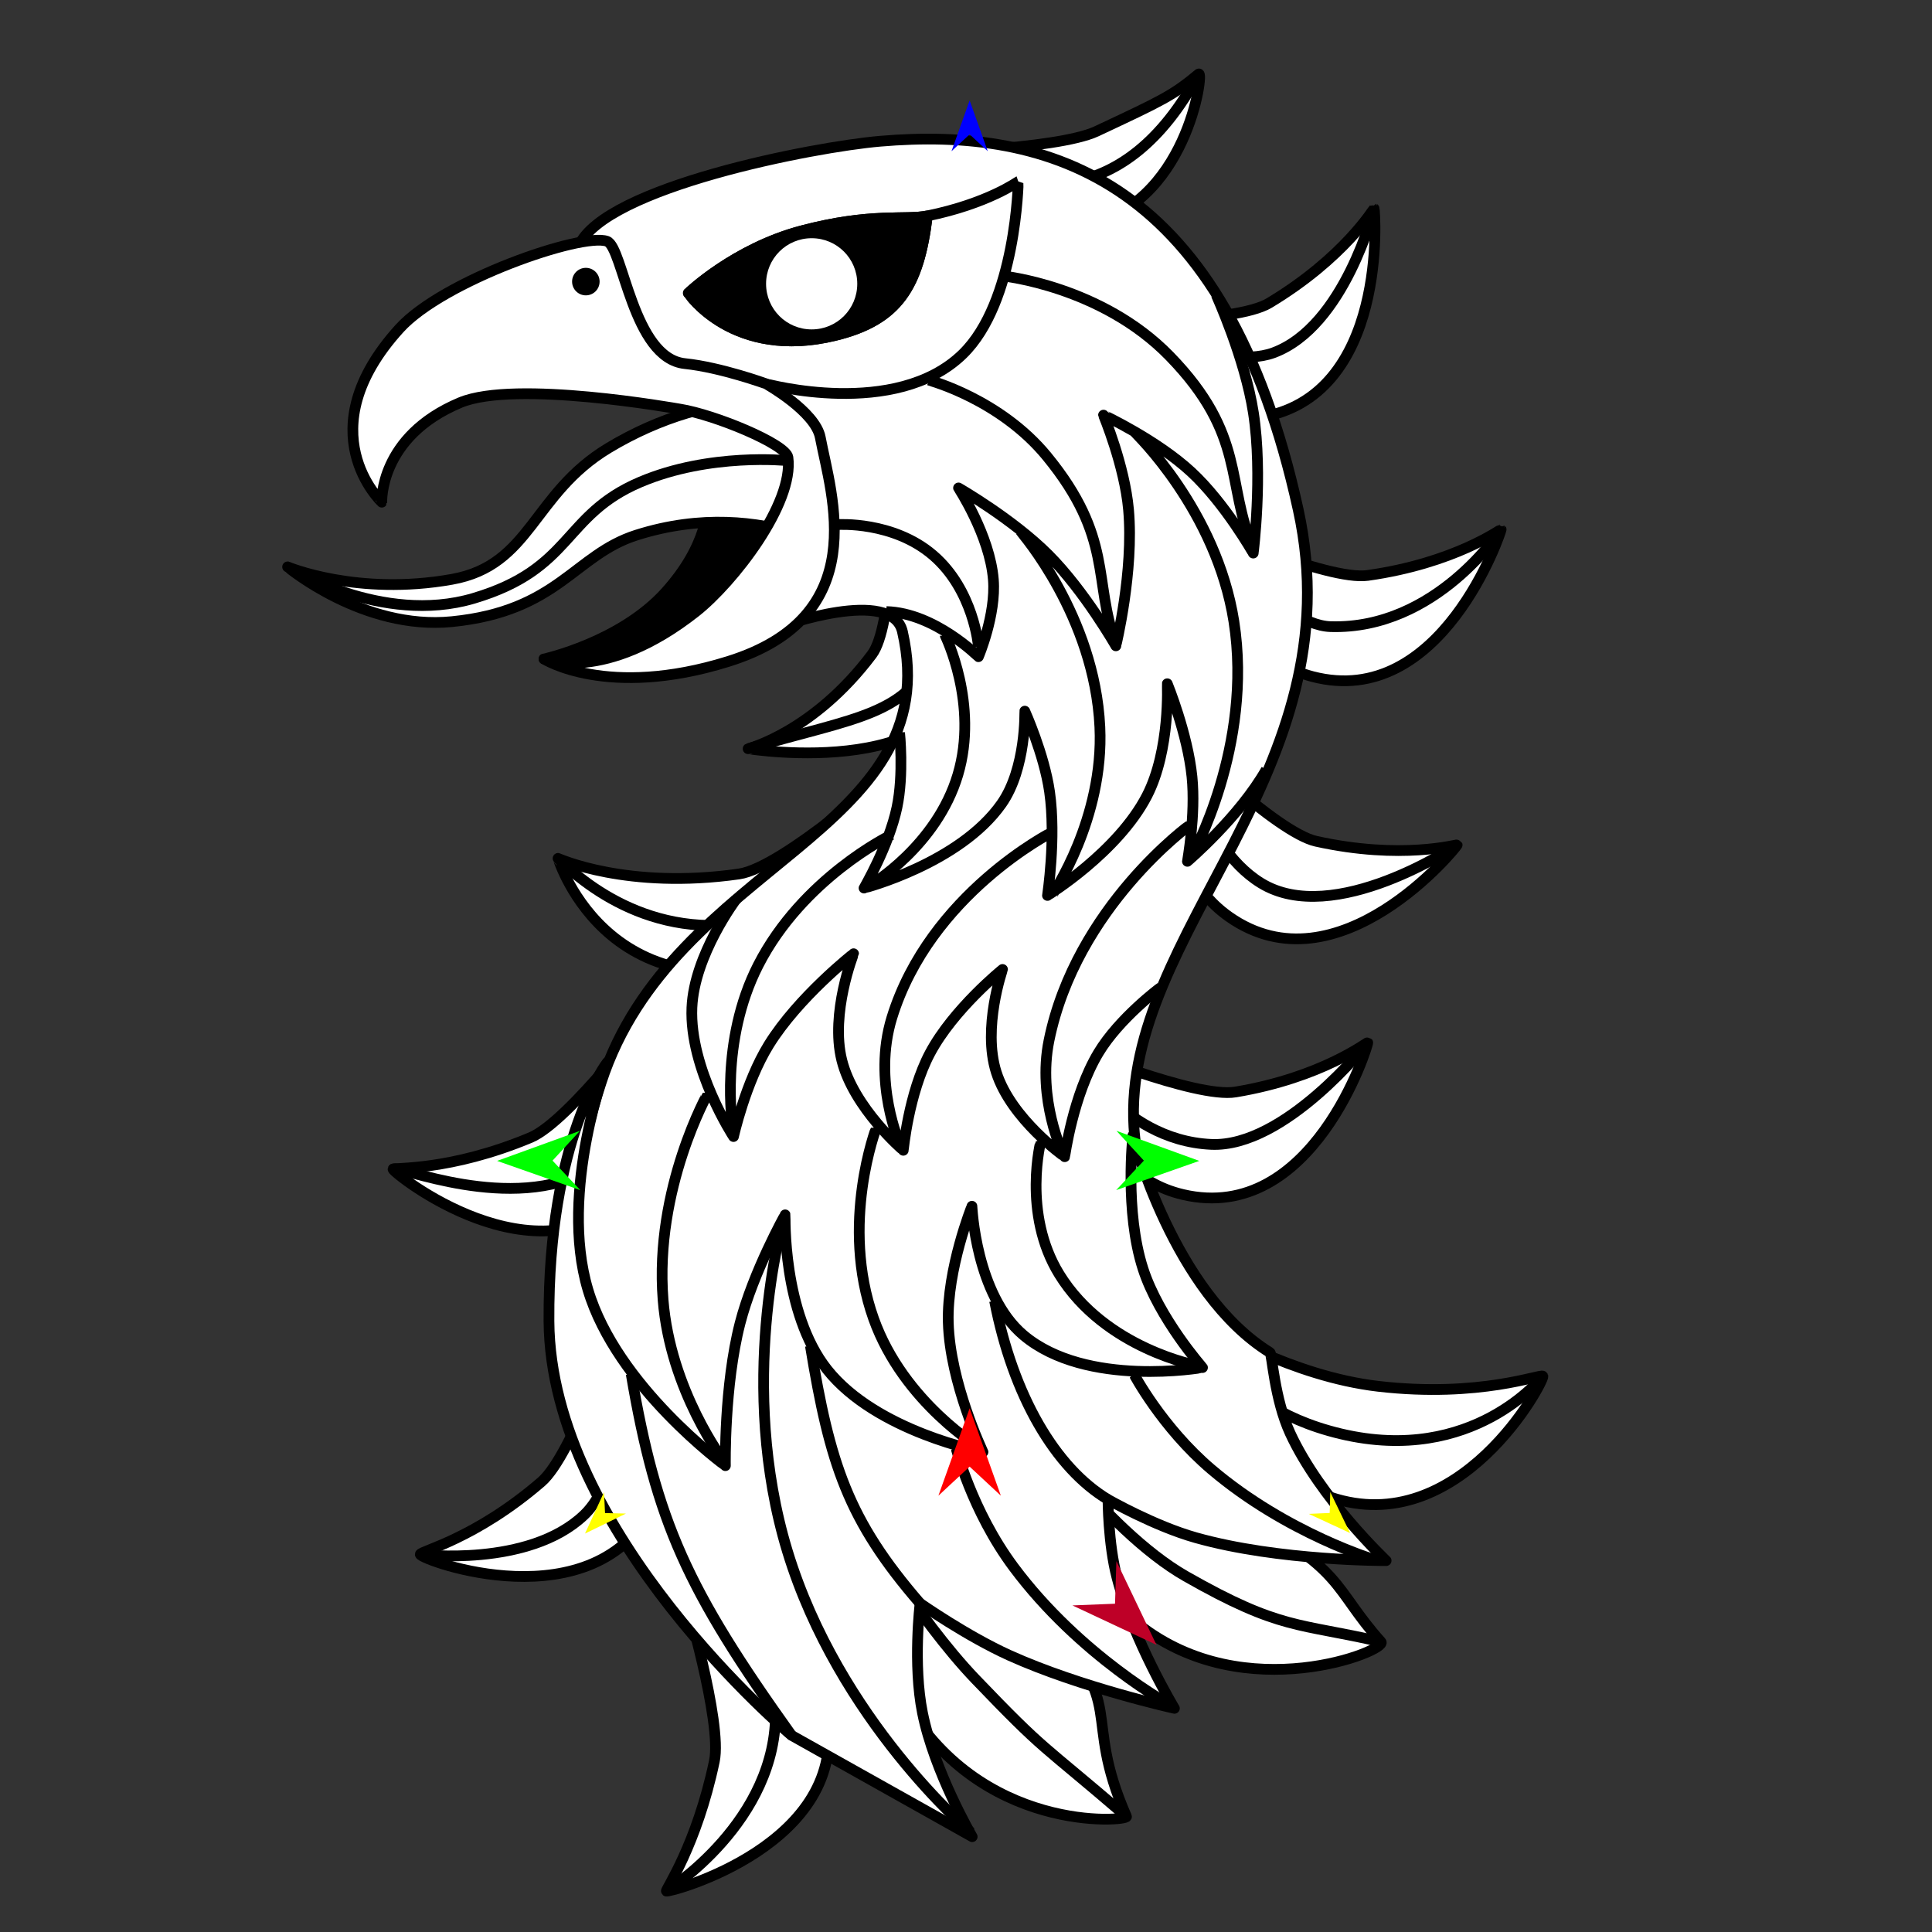 <?xml version="1.0" encoding="utf-8"?>
<!-- Generator: Moho 12.5 build 22414 -->
<!DOCTYPE svg PUBLIC "-//W3C//DTD SVG 1.1//EN" "http://www.w3.org/Graphics/SVG/1.1/DTD/svg11.dtd">
<svg version="1.1" id="Frame_0" xmlns="http://www.w3.org/2000/svg" xmlns:xlink="http://www.w3.org/1999/xlink" width="720px" height="720px">
<rect width="100%" height="100%" fill="#333333" stroke="none"/>
<g id="eagle_head_2">
<g id="eagle_head_2">
<path fill="#000000" fill-rule="evenodd" stroke="#000000" stroke-width="4" stroke-linejoin="round" d="M 248.182 220.540 C 277.239 188.120 259.030 160.832 253.465 152.477 C 266.460 154.558 292.961 165.544 293.636 170.447 C 296.007 187.659 273.223 216.984 259.314 227.961 C 225.431 254.698 202.733 245.584 202.727 245.586 C 202.731 245.584 231.280 239.396 248.182 220.540 Z"/>
<path fill="#ffffff" fill-rule="evenodd" stroke="#000000" stroke-width="4" stroke-linejoin="round" d="M 326.104 165.809 C 309.012 143.529 264.992 143.957 226.822 166.931 C 198.345 184.071 197.977 210.625 168.404 215.902 C 133.128 222.196 107.186 211.264 107.180 211.263 C 107.186 211.265 135.356 234.952 168.404 231.671 C 208.061 227.734 214.057 206.771 237.172 199.424 C 285.612 184.028 321.466 210.336 321.466 210.336 C 321.466 210.336 333.811 175.854 326.104 165.809 Z"/>
<path fill="#ffffff" fill-rule="evenodd" stroke="#000000" stroke-width="4" stroke-linejoin="round" d="M 361.644 241.592 C 362.815 211.398 332.833 189.895 332.831 189.890 C 332.830 189.896 332.677 233.595 324.952 243.887 C 303.277 272.760 278.806 279.022 278.802 279.026 C 278.810 279.022 359.680 292.251 361.644 241.592 M 307.993 353.666 C 343.069 339.849 333.383 285.974 333.385 285.967 C 333.380 285.971 291.802 323.360 275.390 325.706 C 233.696 331.666 207.980 319.890 207.973 319.889 C 207.983 319.893 227.812 385.250 307.993 353.666 M 235.158 445.012 C 261.433 418.717 243.516 376.028 243.517 376.022 C 243.513 376.026 212.156 417.893 197.742 423.924 C 167.540 436.561 146.644 435.056 146.482 435.719 C 146.209 436.842 200.012 480.186 235.158 445.012 M 243.845 560.760 C 260.207 527.963 229.770 493.706 229.768 493.699 C 229.766 493.705 213.337 542.244 201.748 552.241 C 176.958 573.625 156.537 578.082 156.626 579.272 C 156.777 581.289 221.647 605.253 243.845 560.760 M 308.060 638.544 C 301.262 602.188 255.033 594.176 255.028 594.171 C 255.029 594.178 269.287 641.790 266.218 656.374 C 259.606 687.788 247.942 704.328 248.343 704.753 C 249.037 705.489 317.198 687.420 308.060 638.544 M 495.783 557.945 C 456.547 544.732 451.421 494.528 451.417 494.522 C 451.423 494.524 481.203 512.879 513.639 516.637 C 551.632 521.039 574.447 511.804 574.973 512.878 C 575.752 514.469 543.939 574.161 495.783 557.945 M 440.823 445.168 C 404.818 436.705 398.942 390.156 398.938 390.151 C 398.944 390.152 445.605 409.432 460.433 406.956 C 492.725 401.566 509.460 388.329 509.710 388.561 C 510.134 388.955 489.227 456.546 440.823 445.168 M 457.973 341.615 C 427.746 320.300 439.705 274.932 439.703 274.925 C 439.709 274.929 475.773 310.260 490.451 313.510 C 522.416 320.588 542.905 314.609 543.032 314.879 C 543.247 315.337 498.610 370.270 457.973 341.615 M 489.107 252.140 C 453.331 242.756 448.651 196.072 448.647 196.066 C 448.653 196.068 494.804 216.538 509.691 214.444 C 542.111 209.884 559.272 197.171 559.424 197.320 C 559.682 197.572 537.203 264.756 489.107 252.140 M 468.778 155.669 C 432.178 161.004 409.635 119.857 409.629 119.853 C 409.636 119.852 460.116 120.670 473.002 112.927 C 501.065 96.066 511.937 77.675 512.096 77.737 C 512.365 77.842 517.981 148.495 468.778 155.669 M 403.098 84.176 C 366.480 90.368 339.097 57.277 339.091 57.274 C 339.098 57.273 393.704 55.942 408.664 48.925 C 433.239 37.400 437.131 35.572 446.698 27.589 C 448.877 25.771 442.378 77.533 403.098 84.176 Z"/>
<path fill="none" stroke="#000000" stroke-width="4" stroke-linejoin="round" d="M 339.091 57.274 C 369.440 64.991 386.448 70.553 401.243 67.478 C 416.088 64.392 432.782 53.565 446.698 27.589 M 409.629 119.853 C 409.636 119.854 454.970 138.679 474.527 131.486 C 501.101 121.712 512.092 77.742 512.096 77.737 M 448.647 196.066 C 448.652 196.070 476.335 232.936 495.863 233.526 C 535.249 234.718 559.418 197.323 559.424 197.320 M 439.703 274.925 C 439.706 274.931 446.329 314.547 469.889 329.074 C 497.140 345.877 543.025 314.881 543.032 314.879 M 398.938 390.151 C 398.943 390.154 416.809 424.883 451.336 426.477 C 478.841 427.747 509.705 388.565 509.710 388.561 M 451.417 494.522 C 447.531 488.762 452.077 523.001 499.618 534.332 C 549.069 546.118 574.965 512.880 574.973 512.878 M 278.802 279.026 C 319.323 267.134 338.884 266.713 348.367 241.876 C 354.892 224.788 338.009 207.219 332.831 189.890 M 207.973 319.889 C 219.139 330.832 247.804 353.951 289.926 341.133 C 332.563 328.159 318.899 304.356 333.385 285.967 M 146.482 435.719 C 147.482 433.735 190.579 452.770 220.352 435.753 C 236.624 426.453 235.796 395.932 243.517 376.022 M 255.028 594.171 C 255.031 594.176 288.423 614.494 288.998 637.052 C 290.061 678.771 248.347 704.747 248.343 704.753 M 229.768 493.699 C 229.767 493.706 236.982 546.311 217.569 564.696 C 196.870 584.300 156.632 579.270 156.626 579.272 "/>
<path fill="#ffffff" fill-rule="evenodd" stroke="none" d="M 379.477 67.621 C 379.474 67.623 368.111 75.880 345.584 80.465 C 342.414 106.723 334.677 119.278 311.261 124.992 C 273.195 134.282 256.536 109.224 256.531 109.222 C 256.535 109.220 273.770 92.652 298.714 86.056 C 324.647 79.197 337.338 82.144 345.584 80.465 M 483.803 189.927 C 505.320 288.044 418.249 347.371 422.579 419.983 C 425.418 467.597 472.581 507.282 472.586 507.291 C 472.576 507.295 381.079 539.715 367.470 551.058 C 353.399 562.786 303.589 649.933 303.582 649.942 C 303.571 649.935 173.730 557.667 224.063 403.286 C 250.849 321.125 353.509 310.394 336.308 235.382 C 332.452 218.565 290.858 233.527 290.853 233.527 C 290.847 233.517 344.391 140.689 224.063 138.907 C 218.457 138.824 208.613 107.399 215.714 91.597 C 225.558 69.691 303.547 54.724 327.959 52.636 C 390.791 47.262 456.644 66.077 483.803 189.927 Z"/>
<path fill="none" stroke="#000000" stroke-width="4" stroke-linejoin="round" d="M 379.477 67.621 C 379.474 67.623 368.111 75.880 345.584 80.465 C 342.414 106.723 334.677 119.278 311.261 124.992 C 273.195 134.282 256.536 109.224 256.531 109.222 C 256.535 109.220 273.770 92.652 298.714 86.056 C 324.647 79.197 337.338 82.144 345.584 80.465 M 483.803 189.927 C 505.320 288.044 418.249 347.371 422.579 419.983 C 425.418 467.597 472.581 507.282 472.586 507.291 C 472.576 507.295 381.079 539.715 367.470 551.058 C 353.399 562.786 303.589 649.933 303.582 649.942 C 303.571 649.935 173.730 557.667 224.063 403.286 C 250.849 321.125 353.509 310.394 336.308 235.382 C 332.452 218.565 290.858 233.527 290.853 233.527 C 290.847 233.517 344.391 140.689 224.063 138.907 C 218.457 138.824 208.613 107.399 215.714 91.597 C 225.558 69.691 303.547 54.724 327.959 52.636 C 390.791 47.262 456.644 66.077 483.803 189.927 "/>
<path fill="none" stroke="#ffffff" stroke-width="1" stroke-linecap="butt" stroke-linejoin="round" d="M 202.727 245.586 C 202.733 245.584 225.431 254.698 259.314 227.961 "/>
<path fill="none" stroke="#ffffff" stroke-width="1" stroke-linecap="butt" stroke-linejoin="round" d="M 259.314 227.961 C 273.223 216.984 296.007 187.659 293.636 170.447 "/>
<path fill="none" stroke="#ffffff" stroke-width="1" stroke-linecap="butt" stroke-linejoin="round" d="M 293.636 170.447 C 292.961 165.544 266.460 154.558 253.465 152.477 "/>
<path fill="#ffffff" fill-rule="evenodd" stroke="#000000" stroke-width="4" stroke-linejoin="round" d="M 305.695 163.026 C 309.805 184.691 325.349 229.689 271.373 246.514 C 226.236 260.583 202.734 245.586 202.727 245.586 C 202.733 245.584 225.431 254.698 259.314 227.961 C 273.223 216.984 296.007 187.659 293.636 170.447 C 292.961 165.544 266.460 154.558 253.465 152.477 C 251.694 152.193 192.001 141.474 171.531 150.031 C 141.175 162.722 142.291 187.143 142.288 187.147 C 142.289 187.141 114.055 160.716 148.915 122.386 C 165.235 104.441 216.861 86.614 226.215 89.916 C 232.246 92.045 235.802 133.493 255.262 135.509 C 268.677 136.899 285.501 143.033 285.504 143.034 C 285.506 143.036 303.850 153.298 305.695 163.026 Z"/>
<path fill="none" stroke="#000000" stroke-width="4" stroke-linejoin="round" d="M 285.504 143.034 C 285.511 143.033 333.695 156.286 358.724 132.021 C 378.781 112.578 379.475 67.628 379.477 67.621 "/>
<path fill="#ffffff" fill-rule="evenodd" stroke="#000000" stroke-width="4" stroke-linejoin="round" d="M 389.032 605.242 C 359.748 577.994 323.892 568.528 323.886 568.524 C 323.887 568.531 328.787 618.678 336.132 632.049 C 364.591 683.861 420.554 678.657 419.810 676.966 C 402.815 638.329 420.898 634.892 389.032 605.242 M 424.566 605.599 C 389.024 577.725 384.479 531.286 384.475 531.279 C 384.483 531.282 443.384 555.938 461.078 564.597 C 501.031 584.150 496.733 591.904 514.662 611.881 C 517.450 614.986 464.199 636.680 424.566 605.599 Z"/>
<path fill="none" stroke="#000000" stroke-width="4" stroke-linejoin="round" d="M 323.886 568.524 C 317.864 563.672 342.172 603.486 363.497 625.740 C 389.962 653.359 387.150 648.897 419.810 676.966 M 384.475 531.279 C 380.114 523.481 411.038 569.828 441.970 587.462 C 477.364 607.640 483.931 604.741 514.662 611.881 "/>
<path fill="none" stroke="#000000" stroke-width="1" stroke-linecap="butt" stroke-linejoin="round" d="M 311.261 124.992 C 334.677 119.278 342.414 106.723 345.584 80.465 "/>
<path fill="none" stroke="#000000" stroke-width="1" stroke-linecap="butt" stroke-linejoin="round" d="M 345.584 80.465 C 337.338 82.144 324.647 79.197 298.714 86.056 "/>
<path fill="none" stroke="#000000" stroke-width="1" stroke-linecap="butt" stroke-linejoin="round" d="M 298.714 86.056 C 273.770 92.652 256.535 109.220 256.531 109.222 "/>
<path fill="none" stroke="#000000" stroke-width="1" stroke-linecap="butt" stroke-linejoin="round" d="M 256.531 109.222 C 256.536 109.224 273.195 134.282 311.261 124.992 "/>
<path fill="#000000" fill-rule="evenodd" stroke="#000000" stroke-width="4" stroke-linejoin="round" d="M 311.261 124.992 C 334.677 119.278 342.414 106.723 345.584 80.465 C 337.338 82.144 324.647 79.197 298.714 86.056 C 273.770 92.652 256.535 109.220 256.531 109.222 C 256.536 109.224 273.195 134.282 311.261 124.992 Z"/>
<path fill="#ffffff" fill-rule="evenodd" stroke="none" d="M 302.485 88.775 C 311.891 88.775 319.478 96.362 319.478 105.767 C 319.478 115.173 311.891 122.761 302.485 122.760 C 293.080 122.760 285.492 115.173 285.492 105.767 C 285.492 96.362 293.080 88.775 302.485 88.775 Z"/>
<path fill="#000000" fill-rule="evenodd" stroke="none" d="M 218.328 99.817 C 221.165 99.817 223.454 102.106 223.454 104.943 C 223.454 107.781 221.165 110.069 218.328 110.070 C 215.491 110.070 213.202 107.781 213.202 104.943 C 213.201 102.106 215.491 99.817 218.328 99.817 Z"/>
<path fill="none" stroke="#000000" stroke-width="4" stroke-linejoin="round" d="M 107.180 211.263 C 107.186 211.264 142.219 233.168 176.531 222.976 C 213.560 211.976 209.596 192.020 238.518 179.692 C 264.557 168.592 293.553 171.677 293.558 171.676 "/>
</g>
<g id="eagle_head_details">
<path fill="#ffffff" fill-rule="evenodd" stroke="#000000" stroke-width="4" stroke-linejoin="round" d="M 226.337 395.885 C 226.336 395.894 208.107 443.795 219.109 480.662 C 229.866 516.707 270.323 546.203 270.328 546.210 C 270.329 546.204 269.797 516.515 275.795 493.154 C 280.718 473.984 292.605 452.745 292.606 452.741 C 292.608 452.747 291.456 489.186 308.213 510.334 C 326.680 533.639 366.323 541.095 366.329 541.098 C 366.328 541.093 354.011 515.398 353.394 492.795 C 352.849 472.839 362.216 449.542 362.217 449.537 C 362.219 449.542 363.532 482.546 381.455 497.616 C 404.906 517.335 448.129 509.646 448.136 509.647 C 448.134 509.643 431.945 491.333 425.971 472.850 C 419.048 451.429 422.187 423.216 422.187 423.211 C 422.192 423.219 437.225 481.741 473.300 504.055 C 474.048 504.517 474.931 521.394 480.799 534.114 C 492.061 558.523 516.566 581.591 516.570 581.596 C 516.562 581.595 476.731 581.813 445.634 573.049 C 430.113 568.674 412.930 558.835 412.927 558.833 C 412.927 558.836 412.923 575.130 416.272 587.955 C 422.349 611.224 437.666 636.641 437.669 636.646 C 437.662 636.644 402.816 628.930 376.218 616.918 C 360.329 609.742 342.894 597.535 342.891 597.533 C 342.891 597.537 340.151 620.219 343.778 638.295 C 348.204 660.357 362.303 684.475 362.305 684.480 C 362.298 684.476 294.997 646.732 294.989 646.729 C 294.984 646.723 205.056 571.355 204.582 492.340 C 204.172 424.021 226.334 395.895 226.337 395.885 Z"/>
<path fill="none" stroke="#000000" stroke-width="4" stroke-linejoin="round" d="M 291.640 455.725 C 291.640 455.738 274.611 516.244 293.450 578.110 C 312.639 641.125 361.501 682.556 361.508 682.566 M 356.182 539.254 C 356.184 539.258 362.081 562.970 377.776 584.032 C 402.492 617.201 436.565 635.721 436.571 635.726 M 422.476 511.934 C 422.479 511.937 432.958 531.879 451.465 547.606 C 479.685 571.586 512.829 581.460 512.835 581.463 M 263.939 407.225 C 263.938 407.233 243.813 442.798 247.110 484.403 C 249.792 518.252 269.788 544.527 269.790 544.533 M 326.591 420.263 C 326.591 420.271 312.915 456.052 325.587 491.494 C 336.778 522.795 365.713 539.942 365.717 539.947 M 387.981 424.847 C 387.982 424.852 380.761 452.168 394.751 474.886 C 411.919 502.763 446.482 508.984 446.487 508.988 M 331.788 311.362 C 331.783 311.367 299.115 327.253 282.538 359.747 C 268.005 388.237 273.025 419.521 273.024 419.527 M 392.118 310.116 C 392.112 310.122 346.593 333.108 332.379 379.239 C 325.036 403.068 335.341 426.333 335.341 426.338 M 443.704 307.227 C 443.699 307.235 401.068 337.907 390.934 387.759 C 386.473 409.705 396.095 429.825 396.095 429.830 M 432.303 368.167 C 432.300 368.169 417.100 379.453 409.328 392.399 C 399.866 408.160 396.784 431.064 396.782 431.068 C 396.780 431.065 376.821 417.037 371.272 399.568 C 366.022 383.040 373.620 361.293 373.620 361.289 C 373.618 361.292 355.342 376.009 346.570 392.495 C 338.600 407.473 336.631 428.671 336.630 428.674 C 336.628 428.671 318.141 412.930 313.709 395.084 C 309.360 377.574 318.108 355.432 318.108 355.428 C 318.105 355.432 297.544 371.540 286.513 389.375 C 277.801 403.459 273.357 423.550 273.356 423.554 C 273.354 423.549 256.872 398.314 257.856 375.507 C 258.709 355.765 274.380 335.057 274.382 335.053 M 423.035 161.240 C 423.039 161.247 453.317 190.144 459.834 231.576 C 467.149 278.087 444.064 319.270 444.063 319.279 M 380.537 198.263 C 380.540 198.271 407.932 229.571 409.887 270.936 C 411.506 305.164 392.190 333.321 392.189 333.327 M 352.292 236.926 C 352.292 236.931 364.818 262.396 356.965 288.735 C 349.039 315.320 324.354 329.878 324.350 329.882 M 335.238 272.864 C 335.238 272.867 336.897 288.494 334.270 300.907 C 331.232 315.264 322.001 330.947 322.000 330.950 C 322.005 330.947 357.632 321.777 373.258 299.530 C 382.504 286.366 381.908 265.026 381.909 265.022 C 381.910 265.025 389.136 281.036 391.151 295.137 C 393.618 312.406 390.363 333.701 390.363 333.705 C 390.366 333.702 416.604 317.631 427.467 296.499 C 436.224 279.463 435.008 254.818 435.009 254.814 C 435.010 254.817 442.588 273.347 444.220 289.488 C 445.656 303.682 442.518 320.989 442.518 320.992 C 442.521 320.989 461.844 304.528 471.925 286.802 M 373.714 102.849 C 373.720 102.852 410.453 106.578 435.859 132.674 C 464.644 162.239 456.681 180.394 467.091 204.254 M 346.499 141.794 C 346.504 141.797 372.761 148.816 390.186 170.094 C 415.038 200.441 407.295 216.535 415.850 239.755 M 312.323 195.493 C 312.327 195.494 332.807 194.108 347.720 206.905 C 362.902 219.934 364.622 240.783 364.623 240.786 M 330.327 227.917 C 348.296 228.384 364.620 244.731 364.623 244.733 C 364.624 244.730 371.247 229.199 370.198 216.010 C 368.887 199.535 357.218 181.847 357.217 181.844 C 357.220 181.846 377.376 193.401 390.715 206.760 C 404.204 220.269 415.847 240.679 415.850 240.682 C 415.850 240.677 422.621 212.884 420.571 189.923 C 419.107 173.515 411.242 154.710 411.241 154.706 C 411.244 154.709 431.033 163.939 443.974 175.925 C 456.577 187.599 467.041 206.106 467.043 206.109 C 467.043 206.104 470.733 177.199 467.110 153.845 C 463.931 133.348 453.336 110.096 453.334 110.092 "/>
<path fill="none" stroke="#000000" stroke-width="4" stroke-linejoin="round" d="M 412.927 558.833 C 393.314 547.079 377.549 520.244 370.654 484.799 M 342.891 597.533 C 316.012 566.449 309.265 545.678 302.007 501.537 M 294.989 646.729 C 256.192 592.493 244.618 567.292 235.224 512.039 "/>
</g>
<g id="specs_2">
<path fill="#ff0000" fill-rule="evenodd" stroke="none" d="M 361.354 524.817 C 361.356 524.820 372.987 557.390 372.989 557.393 C 372.987 557.392 361.356 546.569 361.354 546.568 C 361.353 546.569 349.721 557.392 349.720 557.393 C 349.721 557.390 361.353 524.820 361.354 524.817 Z"/>
<path fill="#0000ff" fill-rule="evenodd" stroke="none" d="M 361.354 37.429 C 361.355 37.431 368.112 56.350 368.112 56.352 C 368.112 56.351 361.355 50.065 361.354 50.064 C 361.354 50.065 354.597 56.351 354.596 56.352 C 354.597 56.350 361.354 37.431 361.354 37.429 Z"/>
<path fill="#00ff00" fill-rule="evenodd" stroke="none" d="M 185.258 432.630 C 185.261 432.629 216.134 421.426 216.137 421.425 C 216.136 421.426 205.914 432.525 205.913 432.526 C 205.914 432.527 216.247 443.520 216.248 443.521 C 216.245 443.520 185.261 432.631 185.258 432.630 Z"/>
<path fill="#ffff00" fill-rule="evenodd" stroke="none" d="M 218.015 571.511 C 218.015 571.509 225.102 556.079 225.103 556.078 C 225.103 556.079 225.476 563.870 225.476 563.871 C 225.477 563.871 233.275 564.060 233.276 564.060 C 233.274 564.061 218.016 571.510 218.015 571.511 Z"/>
<path fill="#ffff00" fill-rule="evenodd" stroke="none" d="M 503.148 571.322 C 503.147 571.321 495.752 556.035 495.751 556.034 C 495.751 556.035 495.535 563.832 495.535 563.833 C 495.534 563.833 487.741 564.179 487.740 564.179 C 487.741 564.179 503.146 571.321 503.148 571.322 Z"/>
<path fill="#00ff00" fill-rule="evenodd" stroke="none" d="M 446.948 432.630 C 446.945 432.629 416.073 421.426 416.069 421.425 C 416.070 421.426 426.292 432.525 426.293 432.526 C 426.292 432.527 415.959 443.520 415.958 443.521 C 415.961 443.520 446.945 432.631 446.948 432.630 Z"/>
<path fill="#be0027" fill-rule="evenodd" stroke="none" d="M 430.972 612.983 C 430.970 612.980 416.049 581.780 416.048 581.777 C 416.048 581.778 415.535 597.658 415.535 597.660 C 415.533 597.660 399.657 598.291 399.656 598.291 C 399.659 598.292 430.969 612.982 430.972 612.983 Z"/>
</g>
</g>
</svg>

